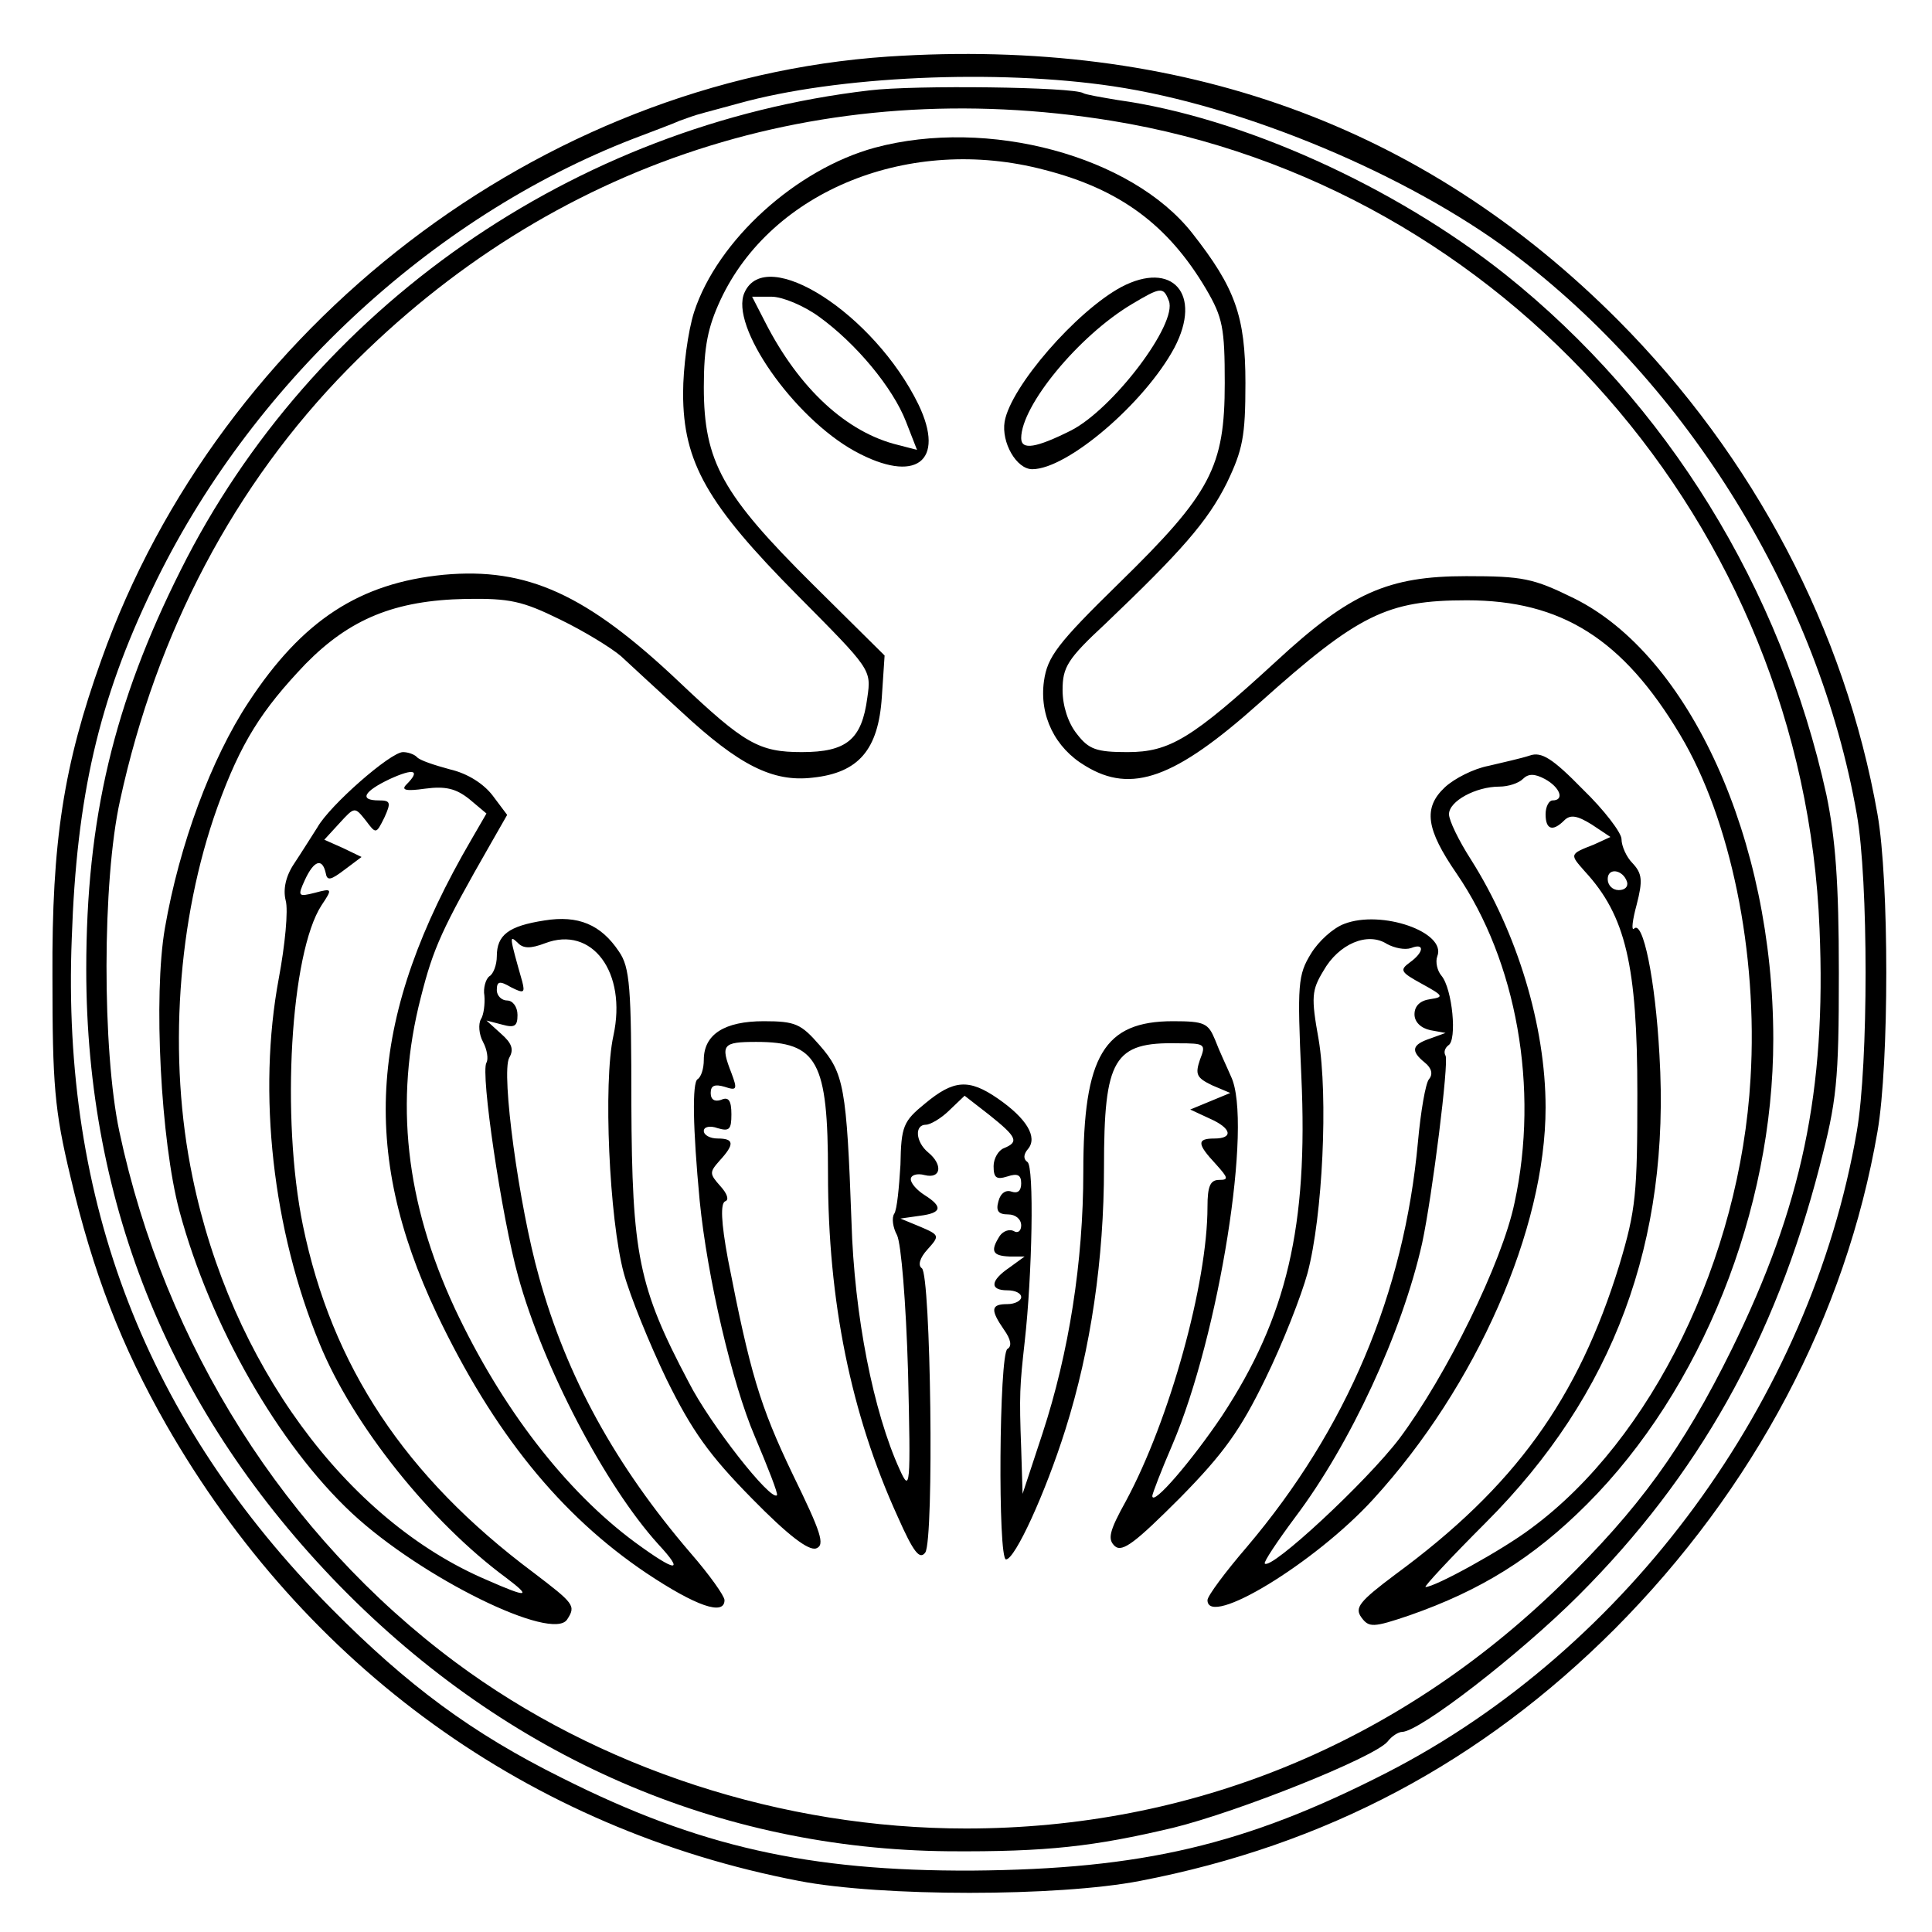 <?xml version="1.0" standalone="no"?>
<!DOCTYPE svg PUBLIC "-//W3C//DTD SVG 20010904//EN"
 "http://www.w3.org/TR/2001/REC-SVG-20010904/DTD/svg10.dtd">
<svg version="1.0" xmlns="http://www.w3.org/2000/svg"
 width="280pt" height="280pt" viewBox="0 0 280 280"
 preserveAspectRatio="xMidYMid meet">
<g transform="translate(0,280) scale(0.1,-0.1)"
fill="#000000" stroke="none">
<path d="M1287 2718 c-503 -34 -968 -390 -1140 -874 -55 -153 -72 -264 -71
-459 0 -157 3 -194 26 -290 33 -140 74 -246 139 -360 201 -351 526 -586 917
-661 119 -23 375 -23 494 0 270 52 495 172 688 365 202 203 335 454 381 721
17 98 17 364 0 460 -47 267 -179 518 -376 716 -282 283 -634 410 -1058 382z
m326 -43 c189 -28 427 -128 578 -241 256 -192 445 -500 500 -814 17 -96 17
-362 0 -460 -67 -389 -332 -750 -681 -929 -205 -105 -355 -140 -601 -142 -238
-1 -397 35 -594 134 -131 65 -224 134 -335 246 -268 271 -391 589 -376 971 7
206 39 345 117 507 140 293 402 538 697 652 26 10 56 21 67 26 11 4 25 9 30
10 6 2 30 8 55 15 143 40 375 50 543 25z"/>
<path d="M1260 2669 c-428 -50 -808 -315 -998 -695 -97 -193 -137 -361 -137
-579 0 -343 124 -644 368 -894 243 -248 549 -381 882 -384 143 -1 211 7 325
34 94 23 292 102 311 125 6 8 16 14 21 14 25 0 170 112 256 198 173 173 284
370 349 621 25 96 28 123 28 281 0 132 -5 195 -18 258 -66 300 -231 567 -465
754 -161 128 -382 228 -562 253 -24 4 -47 8 -50 10 -14 9 -245 12 -310 4z
m351 -44 c570 -93 1003 -586 1026 -1171 10 -235 -26 -403 -127 -609 -71 -144
-135 -232 -248 -342 -237 -231 -536 -353 -862 -353 -266 0 -533 87 -740 241
-246 183 -421 459 -487 769 -25 118 -25 363 1 480 53 244 166 458 330 625 295
300 687 428 1107 360z"/>
<path d="M1268 2586 c-114 -31 -228 -134 -262 -238 -9 -28 -16 -81 -16 -118 0
-100 35 -161 166 -293 106 -107 107 -107 101 -148 -8 -61 -30 -79 -95 -79 -62
0 -83 12 -177 101 -135 128 -221 167 -342 156 -122 -12 -205 -66 -283 -185
-54 -82 -100 -206 -121 -327 -17 -98 -6 -309 21 -410 45 -167 144 -339 250
-438 101 -94 291 -187 312 -154 13 20 10 23 -49 68 -186 139 -292 299 -334
503 -32 156 -18 395 27 464 16 24 16 25 -10 18 -24 -6 -25 -5 -14 19 13 28 25
32 30 10 2 -12 7 -11 28 5 l24 18 -27 13 -27 12 22 24 c22 24 22 24 38 4 15
-20 15 -20 27 4 10 22 9 25 -8 25 -29 0 -22 13 16 31 35 16 45 13 24 -8 -8 -8
-1 -10 27 -6 30 4 45 0 64 -15 l25 -21 -22 -38 c-148 -254 -162 -450 -50 -687
82 -172 179 -292 304 -376 72 -48 113 -62 113 -39 0 6 -22 37 -49 68 -109 127
-180 256 -220 401 -29 103 -55 295 -43 317 7 12 4 21 -12 35 l-21 19 23 -6
c18 -5 22 -2 22 14 0 12 -7 21 -15 21 -8 0 -15 7 -15 15 0 13 4 14 21 4 18 -9
20 -8 16 8 -19 67 -19 68 -7 57 8 -9 19 -9 40 -1 68 26 119 -42 99 -134 -15
-68 -6 -266 15 -344 9 -33 37 -102 62 -154 37 -75 62 -110 124 -173 52 -53 82
-76 93 -72 13 5 7 23 -34 107 -48 100 -62 148 -94 312 -10 54 -11 81 -4 84 6
2 3 11 -7 22 -16 18 -16 20 -1 37 22 24 21 32 -3 32 -11 0 -20 5 -20 11 0 6 9
8 20 4 17 -5 20 -2 20 20 0 20 -4 26 -15 21 -9 -3 -15 0 -15 10 0 11 6 13 20
9 18 -6 19 -4 10 20 -16 41 -13 45 36 45 89 0 104 -28 104 -191 0 -184 33
-348 101 -497 23 -52 32 -63 40 -52 13 20 8 403 -5 412 -6 4 -3 15 8 27 18 20
18 21 -10 33 l-29 12 28 4 c32 4 34 13 7 30 -11 7 -20 17 -20 23 0 6 9 9 20 6
24 -6 27 15 5 33 -18 15 -20 40 -3 40 6 0 22 9 34 21 l22 21 36 -28 c40 -32
43 -39 21 -48 -8 -3 -15 -15 -15 -26 0 -17 4 -20 20 -15 15 5 20 2 20 -10 0
-11 -5 -15 -14 -12 -8 3 -16 -2 -19 -14 -4 -14 0 -19 14 -19 11 0 19 -7 19
-16 0 -8 -5 -12 -11 -8 -6 3 -15 0 -20 -7 -14 -22 -11 -29 14 -30 l22 0 -22
-16 c-28 -19 -29 -33 -3 -33 11 0 20 -4 20 -10 0 -5 -9 -10 -20 -10 -24 0 -25
-8 -5 -37 10 -14 12 -24 5 -28 -12 -8 -14 -305 -2 -305 13 0 57 96 86 188 37
117 56 248 56 380 0 158 14 182 107 180 40 0 41 -1 32 -24 -7 -21 -5 -26 18
-37 l26 -11 -29 -12 -29 -12 28 -13 c32 -14 35 -29 7 -29 -26 0 -25 -8 2 -37
18 -20 19 -23 5 -23 -13 0 -17 -9 -17 -39 0 -111 -55 -309 -118 -426 -25 -45
-27 -56 -16 -66 11 -9 30 6 94 70 64 65 88 99 124 173 25 51 52 120 61 153 22
83 30 256 16 339 -11 61 -10 71 7 99 22 39 64 57 92 39 11 -6 26 -9 35 -6 20
8 19 -6 -2 -21 -15 -11 -13 -14 18 -31 31 -17 32 -19 12 -22 -15 -2 -23 -10
-23 -22 0 -11 9 -20 23 -23 l22 -4 -22 -8 c-27 -9 -29 -18 -8 -35 10 -8 12
-17 6 -24 -5 -6 -12 -47 -16 -91 -20 -219 -103 -416 -248 -587 -31 -36 -57
-71 -57 -77 0 -41 156 54 240 146 150 164 250 392 250 568 0 118 -41 253 -108
359 -18 28 -32 57 -32 66 0 19 39 40 73 40 13 0 28 5 34 11 8 8 17 8 32 0 22
-12 29 -31 11 -31 -5 0 -10 -9 -10 -20 0 -22 10 -26 27 -9 9 9 19 7 40 -6 l27
-18 -24 -11 c-36 -14 -35 -14 -13 -39 59 -64 76 -136 76 -322 0 -145 -2 -168
-26 -248 -60 -195 -152 -322 -325 -449 -52 -39 -59 -48 -49 -62 11 -15 17 -15
70 3 103 36 179 83 257 161 166 166 270 426 270 674 0 289 -121 556 -289 639
-59 29 -74 32 -156 32 -113 0 -168 -24 -275 -123 -123 -113 -155 -132 -216
-132 -45 0 -56 4 -73 26 -13 16 -21 41 -21 64 0 33 7 45 62 96 110 105 148
148 176 204 23 48 27 67 27 145 0 97 -15 138 -77 217 -88 112 -296 168 -460
124z m245 -32 c110 -28 180 -80 235 -173 24 -41 27 -56 27 -136 0 -122 -20
-160 -153 -290 -90 -88 -104 -107 -109 -142 -7 -50 16 -97 60 -123 67 -41 130
-18 252 91 144 129 185 149 301 149 137 0 226 -56 309 -195 73 -122 113 -316
102 -498 -15 -261 -143 -523 -318 -652 -41 -31 -139 -85 -153 -85 -3 0 36 42
87 93 186 186 268 408 252 678 -6 110 -24 197 -37 183 -4 -3 -2 13 4 35 9 35
8 45 -6 60 -9 9 -16 25 -16 35 0 9 -25 42 -56 72 -44 45 -60 55 -77 49 -12 -4
-39 -10 -60 -15 -21 -4 -49 -18 -63 -31 -32 -30 -27 -61 17 -125 87 -127 120
-311 84 -477 -18 -87 -99 -251 -167 -342 -48 -63 -186 -191 -195 -181 -2 2 18
32 44 67 80 106 155 268 184 397 15 70 39 263 34 272 -3 5 -1 11 4 15 13 7 6
82 -10 101 -6 7 -9 20 -6 28 14 35 -81 68 -135 47 -16 -6 -37 -25 -48 -43 -19
-31 -20 -44 -14 -178 10 -217 -21 -349 -115 -492 -43 -64 -101 -132 -101 -116
0 3 13 37 29 74 68 159 117 468 85 534 -6 14 -17 37 -23 53 -10 24 -15 27 -61
27 -100 0 -130 -50 -130 -218 0 -131 -21 -263 -59 -379 l-29 -88 -2 65 c-3 79
-2 92 5 155 11 97 14 255 4 261 -6 4 -6 11 1 19 14 17 -2 44 -44 73 -42 29
-64 27 -105 -7 -32 -26 -35 -33 -36 -89 -2 -33 -5 -65 -9 -71 -4 -6 -2 -20 4
-31 6 -12 13 -97 16 -198 4 -169 3 -175 -12 -142 -38 83 -66 223 -70 360 -7
194 -11 215 -46 255 -27 31 -35 35 -81 35 -57 0 -87 -19 -87 -56 0 -13 -4 -25
-9 -28 -8 -5 -7 -70 3 -176 11 -111 47 -265 80 -342 19 -45 34 -83 32 -85 -9
-9 -97 103 -128 164 -73 138 -82 185 -83 403 0 169 -2 198 -18 221 -26 39 -59
53 -108 45 -52 -8 -69 -21 -69 -52 0 -12 -5 -26 -11 -29 -5 -4 -9 -17 -7 -28
1 -12 -1 -28 -5 -34 -4 -7 -3 -22 3 -33 6 -11 8 -25 5 -30 -9 -14 22 -224 46
-310 36 -131 126 -303 203 -388 39 -42 26 -41 -34 3 -100 74 -193 194 -261
339 -71 153 -88 300 -49 451 18 71 30 98 101 222 l24 42 -21 28 c-13 17 -36
32 -62 38 -22 6 -44 13 -48 18 -4 4 -13 7 -20 7 -18 0 -106 -77 -124 -109 -9
-14 -24 -38 -34 -53 -12 -18 -16 -37 -12 -53 4 -14 -1 -65 -10 -113 -31 -166
-9 -364 59 -529 48 -118 161 -259 271 -340 37 -28 31 -29 -28 -3 -205 87 -372
316 -427 584 -36 173 -22 374 36 536 34 94 64 141 128 208 64 65 129 92 232
94 64 1 82 -3 137 -30 35 -17 74 -41 88 -53 14 -13 53 -49 88 -81 83 -77 132
-102 190 -95 66 7 95 40 100 117 l4 60 -104 103 c-131 130 -158 178 -158 286
0 59 6 87 24 126 74 159 275 240 469 189z m845 -1032 c2 -7 -3 -12 -12 -12 -9
0 -16 7 -16 16 0 17 22 14 28 -4z"/>
<path d="M1079 2376 c-22 -48 71 -181 160 -230 88 -48 132 -15 92 68 -64 131
-221 232 -252 162z m108 -35 c54 -39 107 -103 126 -152 l16 -41 -27 7 c-75 18
-144 82 -193 178 l-19 37 28 0 c16 0 47 -13 69 -29z"/>
<path d="M1625 2384 c-65 -35 -160 -144 -169 -195 -5 -30 17 -69 40 -69 51 0
163 96 206 176 41 78 -3 127 -77 88z m69 -20 c13 -33 -81 -157 -142 -188 -50
-25 -72 -29 -72 -11 0 47 83 148 160 194 42 25 46 26 54 5z"/>
</g>
</svg>
